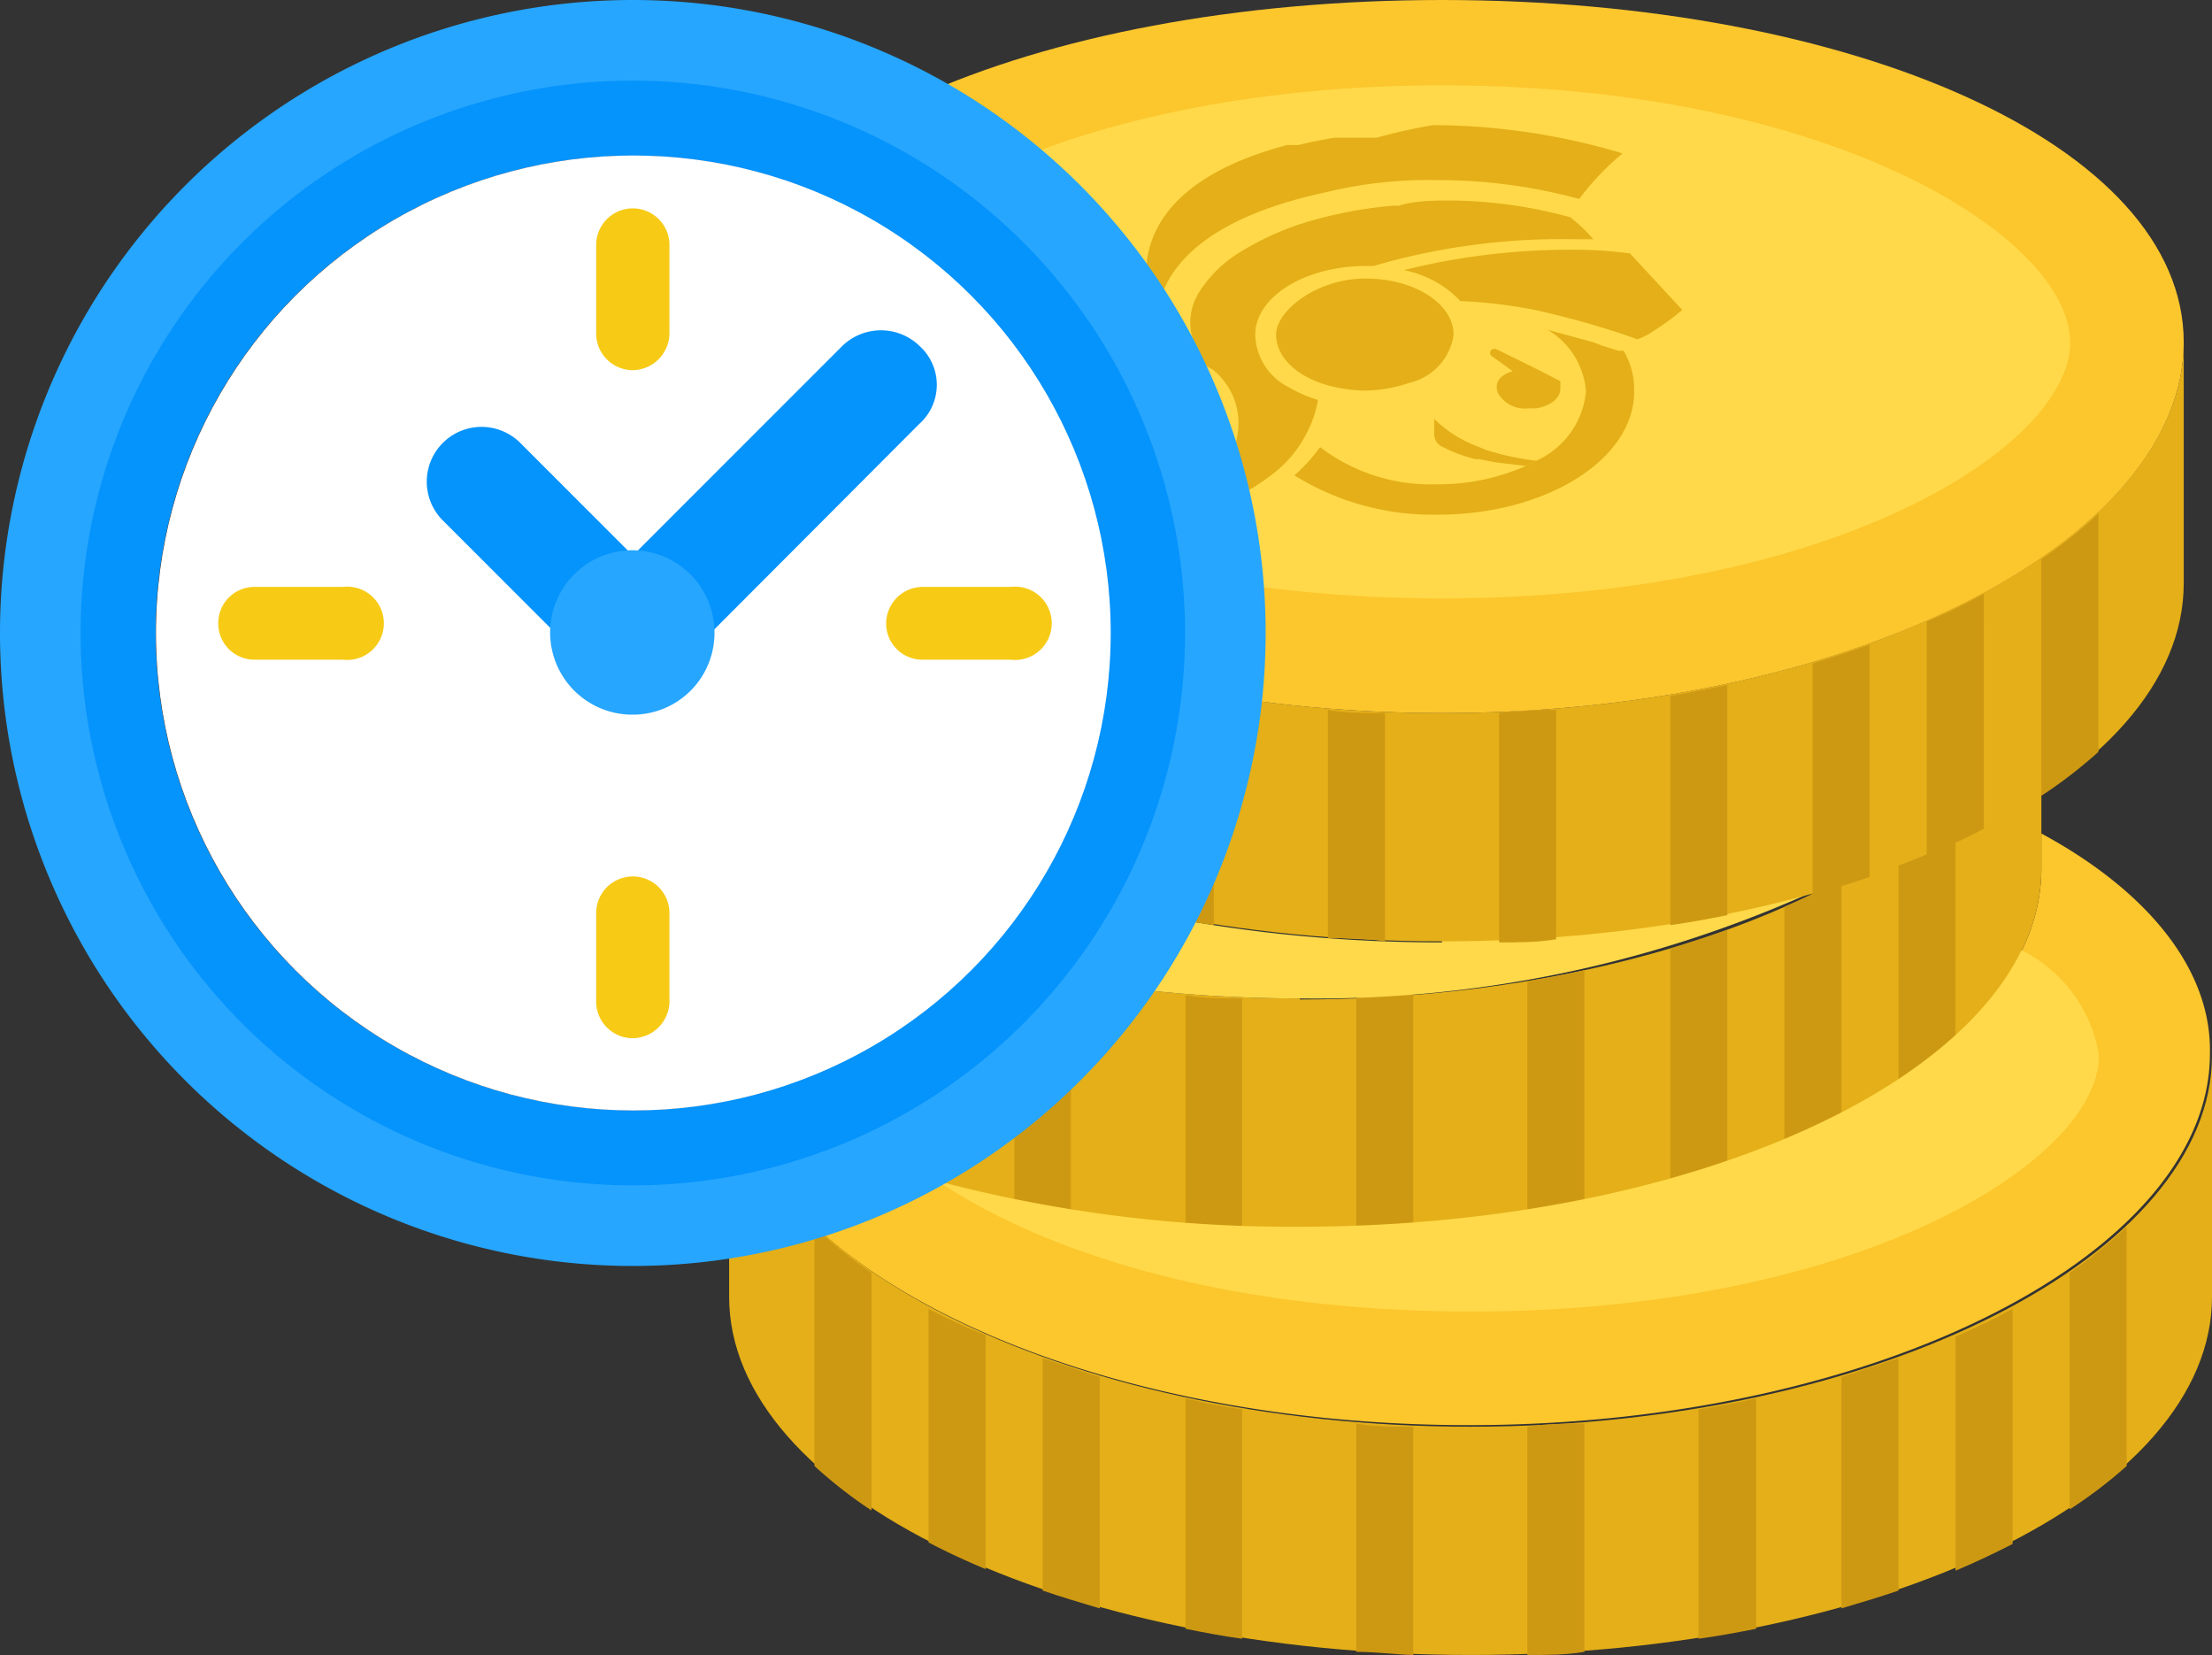 <svg xmlns="http://www.w3.org/2000/svg" viewBox="0 0 42.26 31.61"><rect x="0" y="0" width="42.26" height="31.61" fill="#333333" stroke="none"/><defs><style>.cls-1{fill:#fcc62d;}.cls-2{fill:#e4af18;}.cls-3{fill:#ce9912;}.cls-4{fill:#ffd949;}.cls-5{fill:#26a6fe;}.cls-6{fill:#0593fc;}.cls-7{fill:#fff;}.cls-8{fill:#f7cb15;}</style></defs><title>Asset 7circular-clock</title><g id="Layer_2" data-name="Layer 2"><g id="Livello_1" data-name="Livello 1"><path class="cls-1" d="M39,15.92v.67c0,3.78-6.34,6.84-14.16,6.84A22.67,22.67,0,0,1,14,21c.88,3.4,6.83,6.22,14.06,6.22,7.82,0,14.16-3.31,14.16-7.09C42.26,18.5,41,17,39,15.92"/><path class="cls-2" d="M28.1,27.25c-7.83,0-14.17-3.31-14.17-7.09v4.61c0,3.77,6.34,6.84,14.17,6.84s14.16-3.07,14.16-6.84V20.16c0,3.78-6.34,7.09-14.16,7.09"/><path class="cls-3" d="M15.56,28a8.75,8.75,0,0,0,1.09.85V24.31a8.9,8.9,0,0,1-1.09-.88Z"/><path class="cls-3" d="M39.54,24.31v4.52A8.75,8.75,0,0,0,40.63,28V23.43a8.9,8.9,0,0,1-1.09.88"/><path class="cls-3" d="M17.74,29.46c.34.18.71.35,1.09.51V25.5A11,11,0,0,1,17.74,25Z"/><path class="cls-3" d="M37.36,30c.38-.16.74-.33,1.09-.51V25c-.35.19-.71.37-1.09.53Z"/><path class="cls-3" d="M19.92,30.38c.35.12.72.23,1.09.34V26.3l-1.09-.36Z"/><path class="cls-3" d="M35.18,30.72c.37-.11.74-.22,1.09-.34V25.94l-1.09.36Z"/><path class="cls-3" d="M22.65,31.11c.35.07.71.14,1.08.19V26.92q-.56-.09-1.08-.21Z"/><path class="cls-3" d="M32.45,31.3c.37-.05.74-.12,1.1-.19v-4.4c-.36.08-.73.15-1.1.21Z"/><path class="cls-3" d="M25.91,31.55c.36,0,.73.05,1.09.06V27.25c-.36,0-.73,0-1.09-.06Z"/><path class="cls-3" d="M29.18,31.61c.37,0,.74,0,1.09-.06V27.19c-.35,0-.72,0-1.09.06Z"/><path class="cls-2" d="M24.83,19.07C17,19.07,10.66,15.76,10.66,12v4.61c0,3.78,6.34,6.84,14.17,6.84S39,20.37,39,16.59V12c0,3.78-6.34,7.09-14.16,7.09"/><path class="cls-3" d="M12.29,19.81a9.76,9.76,0,0,0,1.09.84V16.13a9.9,9.9,0,0,1-1.09-.87Z"/><path class="cls-3" d="M36.27,16.13v4.52a9.76,9.76,0,0,0,1.09-.84V15.26a9.9,9.9,0,0,1-1.09.87"/><path class="cls-3" d="M14.47,21.28c.34.18.71.35,1.09.51V17.32a11,11,0,0,1-1.09-.53Z"/><path class="cls-3" d="M34.09,21.79c.38-.16.75-.33,1.09-.51V16.79a11,11,0,0,1-1.09.53Z"/><path class="cls-3" d="M16.65,22.2c.35.12.72.23,1.09.34V18.12c-.37-.12-.74-.23-1.09-.36Z"/><path class="cls-3" d="M31.91,22.54c.37-.11.74-.22,1.09-.34V17.76c-.35.13-.72.24-1.09.36Z"/><path class="cls-3" d="M19.38,22.93c.35.07.71.14,1.08.19V18.74q-.55-.09-1.08-.21Z"/><path class="cls-3" d="M29.18,23.12c.37-.05.74-.12,1.09-.19v-4.4c-.35.08-.72.15-1.09.21Z"/><path class="cls-3" d="M22.65,23.37c.35,0,.72.05,1.08.06V19.07c-.36,0-.73,0-1.08-.06Z"/><path class="cls-3" d="M25.91,23.43c.37,0,.74,0,1.09-.06V19c-.35,0-.72,0-1.09.06Z"/><path class="cls-4" d="M38.62,18.15c-1.46,3-7.08,5.28-13.79,5.28a26.39,26.39,0,0,1-6.91-.87c2,1.35,5.49,2.49,10.18,2.49,7.45,0,12-2.89,12-4.89a2.72,2.72,0,0,0-1.46-2"/><path class="cls-4" d="M27.55,18c-7.83,0-14.17-3.06-14.17-6.84V8.06c-1.71,1.08-2.72,2.42-2.72,3.93,0,3.78,6.34,7.08,14.17,7.08a23.1,23.1,0,0,0,9.72-2,26.53,26.53,0,0,1-7,.89"/><path class="cls-2" d="M27.55,13.62c-7.83,0-14.17-3.31-14.17-7.08v4.6c0,3.78,6.34,6.84,14.17,6.84s14.17-3.06,14.17-6.84V6.54c0,3.77-6.34,7.08-14.17,7.08"/><path class="cls-3" d="M15,14.36a9.91,9.91,0,0,0,1.1.84V10.68A10,10,0,0,1,15,9.81Z"/><path class="cls-3" d="M39,10.68V15.2a8.92,8.92,0,0,0,1.09-.84V9.81a9,9,0,0,1-1.09.87"/><path class="cls-3" d="M17.2,15.83q.51.27,1.08.51V11.87a10.83,10.83,0,0,1-1.08-.53Z"/><path class="cls-3" d="M36.81,16.34c.39-.16.75-.33,1.09-.51V11.34a10,10,0,0,1-1.09.53Z"/><path class="cls-3" d="M19.38,16.75l1.08.34V12.67c-.37-.12-.73-.23-1.08-.36Z"/><path class="cls-3" d="M34.63,17.09c.38-.11.74-.22,1.09-.34V12.31c-.35.13-.71.24-1.09.36Z"/><path class="cls-3" d="M22.1,17.48c.36.07.72.14,1.09.19V13.29c-.37-.06-.73-.13-1.09-.21Z"/><path class="cls-3" d="M31.91,17.67c.37-.05.73-.12,1.09-.19v-4.4c-.36.08-.72.15-1.09.21Z"/><path class="cls-3" d="M25.37,17.92c.36,0,.72,0,1.09.06V13.62c-.37,0-.73,0-1.09-.06Z"/><path class="cls-3" d="M28.64,18c.37,0,.73,0,1.09-.06V13.56c-.36,0-.72,0-1.09.06Z"/><path class="cls-1" d="M41.72,6.54c0,3.78-6.34,7.08-14.17,7.08s-14.17-3.3-14.17-7.08S19.72,0,27.55,0,41.72,2.76,41.72,6.54"/><path class="cls-4" d="M27.55,11.43c-7.46,0-12-2.9-12-4.89s4.53-4.91,12-4.91,12,2.92,12,4.91-4.53,4.89-12,4.89"/><path class="cls-2" d="M27.38,2.39A12.74,12.74,0,0,1,31,2.93a4.9,4.9,0,0,0-.76.78h0l-.07.09a10.27,10.27,0,0,0-2.68-.36,8.26,8.26,0,0,0-2.15.23C22,4.38,22.1,6,22.12,6.22v0l0,0v0c-.21-.41-1-2.53,2.47-3.45l.22,0c.23-.06.46-.1.68-.14l.15,0,.17,0h.12l.1,0h.27A10.59,10.59,0,0,1,27.38,2.39Z"/><path class="cls-2" d="M30,4.77a8,8,0,0,1,1.14.07l1,1.08a5,5,0,0,1-.61.44,1,1,0,0,1-.25.12c-.3-.11-.59-.2-.86-.28s-.7-.19-1-.26a9.35,9.35,0,0,0-1.52-.19,2,2,0,0,0-1.08-.59A13.07,13.07,0,0,1,30,4.77Z"/><path class="cls-2" d="M26.09,5.32c.94,0,1.69.49,1.68,1.08a1.1,1.1,0,0,1-.84.91,2.69,2.69,0,0,1-.87.15,2.9,2.9,0,0,1-.61-.08c-.64-.15-1.08-.55-1.07-1S25.16,5.32,26.09,5.32Z"/><path class="cls-2" d="M28.57,6.66l.79.39.45.23,0,.06,0,.09c0,.17-.19.33-.47.37h-.15a.59.59,0,0,1-.57-.29c-.07-.17,0-.34.28-.42l-.39-.28a.08.08,0,0,1,0-.14Z"/><path class="cls-2" d="M27.4,8a2.34,2.34,0,0,0,.81.52l.2.08a5.16,5.16,0,0,0,.94.2l-.2.1-.58-.07-.31-.06-.07,0a2.84,2.84,0,0,1-.62-.23.27.27,0,0,1-.17-.25Z"/><path class="cls-2" d="M27.65,3.83A8.82,8.82,0,0,1,30,4.15a3,3,0,0,1,.44.42H30.1a12.79,12.79,0,0,0-3.86.51H26.1c-1.16,0-2.11.58-2.12,1.31a1.16,1.16,0,0,0,.63,1,2.72,2.72,0,0,0,.57.25,2.09,2.09,0,0,1-.19.58,2.28,2.28,0,0,1-.62.79,4.41,4.41,0,0,1-1.86.87A2.61,2.61,0,0,0,23.37,9a1.76,1.76,0,0,0,.29-.84,1.31,1.31,0,0,0-.49-1.1A.6.6,0,0,1,23,6.94L23,6.89a1.19,1.19,0,0,1-.26-.74,1.14,1.14,0,0,1,.09-.42l.06-.12,0,0v0a2.45,2.45,0,0,1,.86-.83,5.58,5.58,0,0,1,1.06-.49,8.14,8.14,0,0,1,1.79-.36h.12C27,3.84,27.34,3.83,27.65,3.83Z"/><path class="cls-2" d="M29.57,6.3l.88.24.15.06.32.1.1,0a1.47,1.47,0,0,1,.2.78c0,1.31-1.71,2.36-3.78,2.35a5,5,0,0,1-2.71-.75,3.32,3.32,0,0,0,.49-.54,3.48,3.48,0,0,0,2.23.71,4.12,4.12,0,0,0,1.7-.35l.2-.1a1.62,1.62,0,0,0,.95-1.32A1.5,1.5,0,0,0,29.57,6.3Z"/><path class="cls-5" d="M12.09,0A12.09,12.09,0,1,0,24.18,12.09,12.09,12.09,0,0,0,12.09,0Zm0,21.21a9.12,9.12,0,1,1,9.12-9.12A9.12,9.12,0,0,1,12.09,21.21Z"/><path class="cls-6" d="M12.09,1.54A10.55,10.55,0,1,0,22.64,12.09,10.55,10.55,0,0,0,12.09,1.54Zm0,19.67a9.12,9.12,0,1,1,9.12-9.12A9.12,9.12,0,0,1,12.09,21.21Z"/><circle class="cls-7" cx="12.1" cy="12.09" r="9.12"/><path class="cls-6" d="M12.09,13.13a1,1,0,0,1-.74-.3L8.46,9.94A1,1,0,1,1,9.94,8.46l2.15,2.15,4-4a1.06,1.06,0,0,1,1.48,0,1,1,0,0,1,0,1.48l-4.7,4.71a1.06,1.06,0,0,1-.74.3Z"/><path class="cls-5" d="M12.09,13.65a1.57,1.57,0,1,1,1.56-1.56A1.56,1.56,0,0,1,12.09,13.65Z"/><path class="cls-8" d="M12.09,7.07a.7.7,0,0,1-.7-.7V4.68a.7.7,0,1,1,1.4,0V6.37A.71.71,0,0,1,12.09,7.07Z"/><path class="cls-8" d="M12.09,19.83a.7.7,0,0,1-.7-.7V17.44a.7.7,0,0,1,1.4,0v1.69A.71.71,0,0,1,12.09,19.83Z"/><path class="cls-8" d="M16.93,11.91a.7.7,0,0,1,.7-.7h1.68a.7.7,0,1,1,0,1.39H17.63a.69.69,0,0,1-.7-.69Z"/><path class="cls-8" d="M4.17,11.91a.69.69,0,0,1,.69-.7H6.55a.7.7,0,1,1,0,1.39H4.86a.69.69,0,0,1-.69-.69Z"/></g></g></svg>